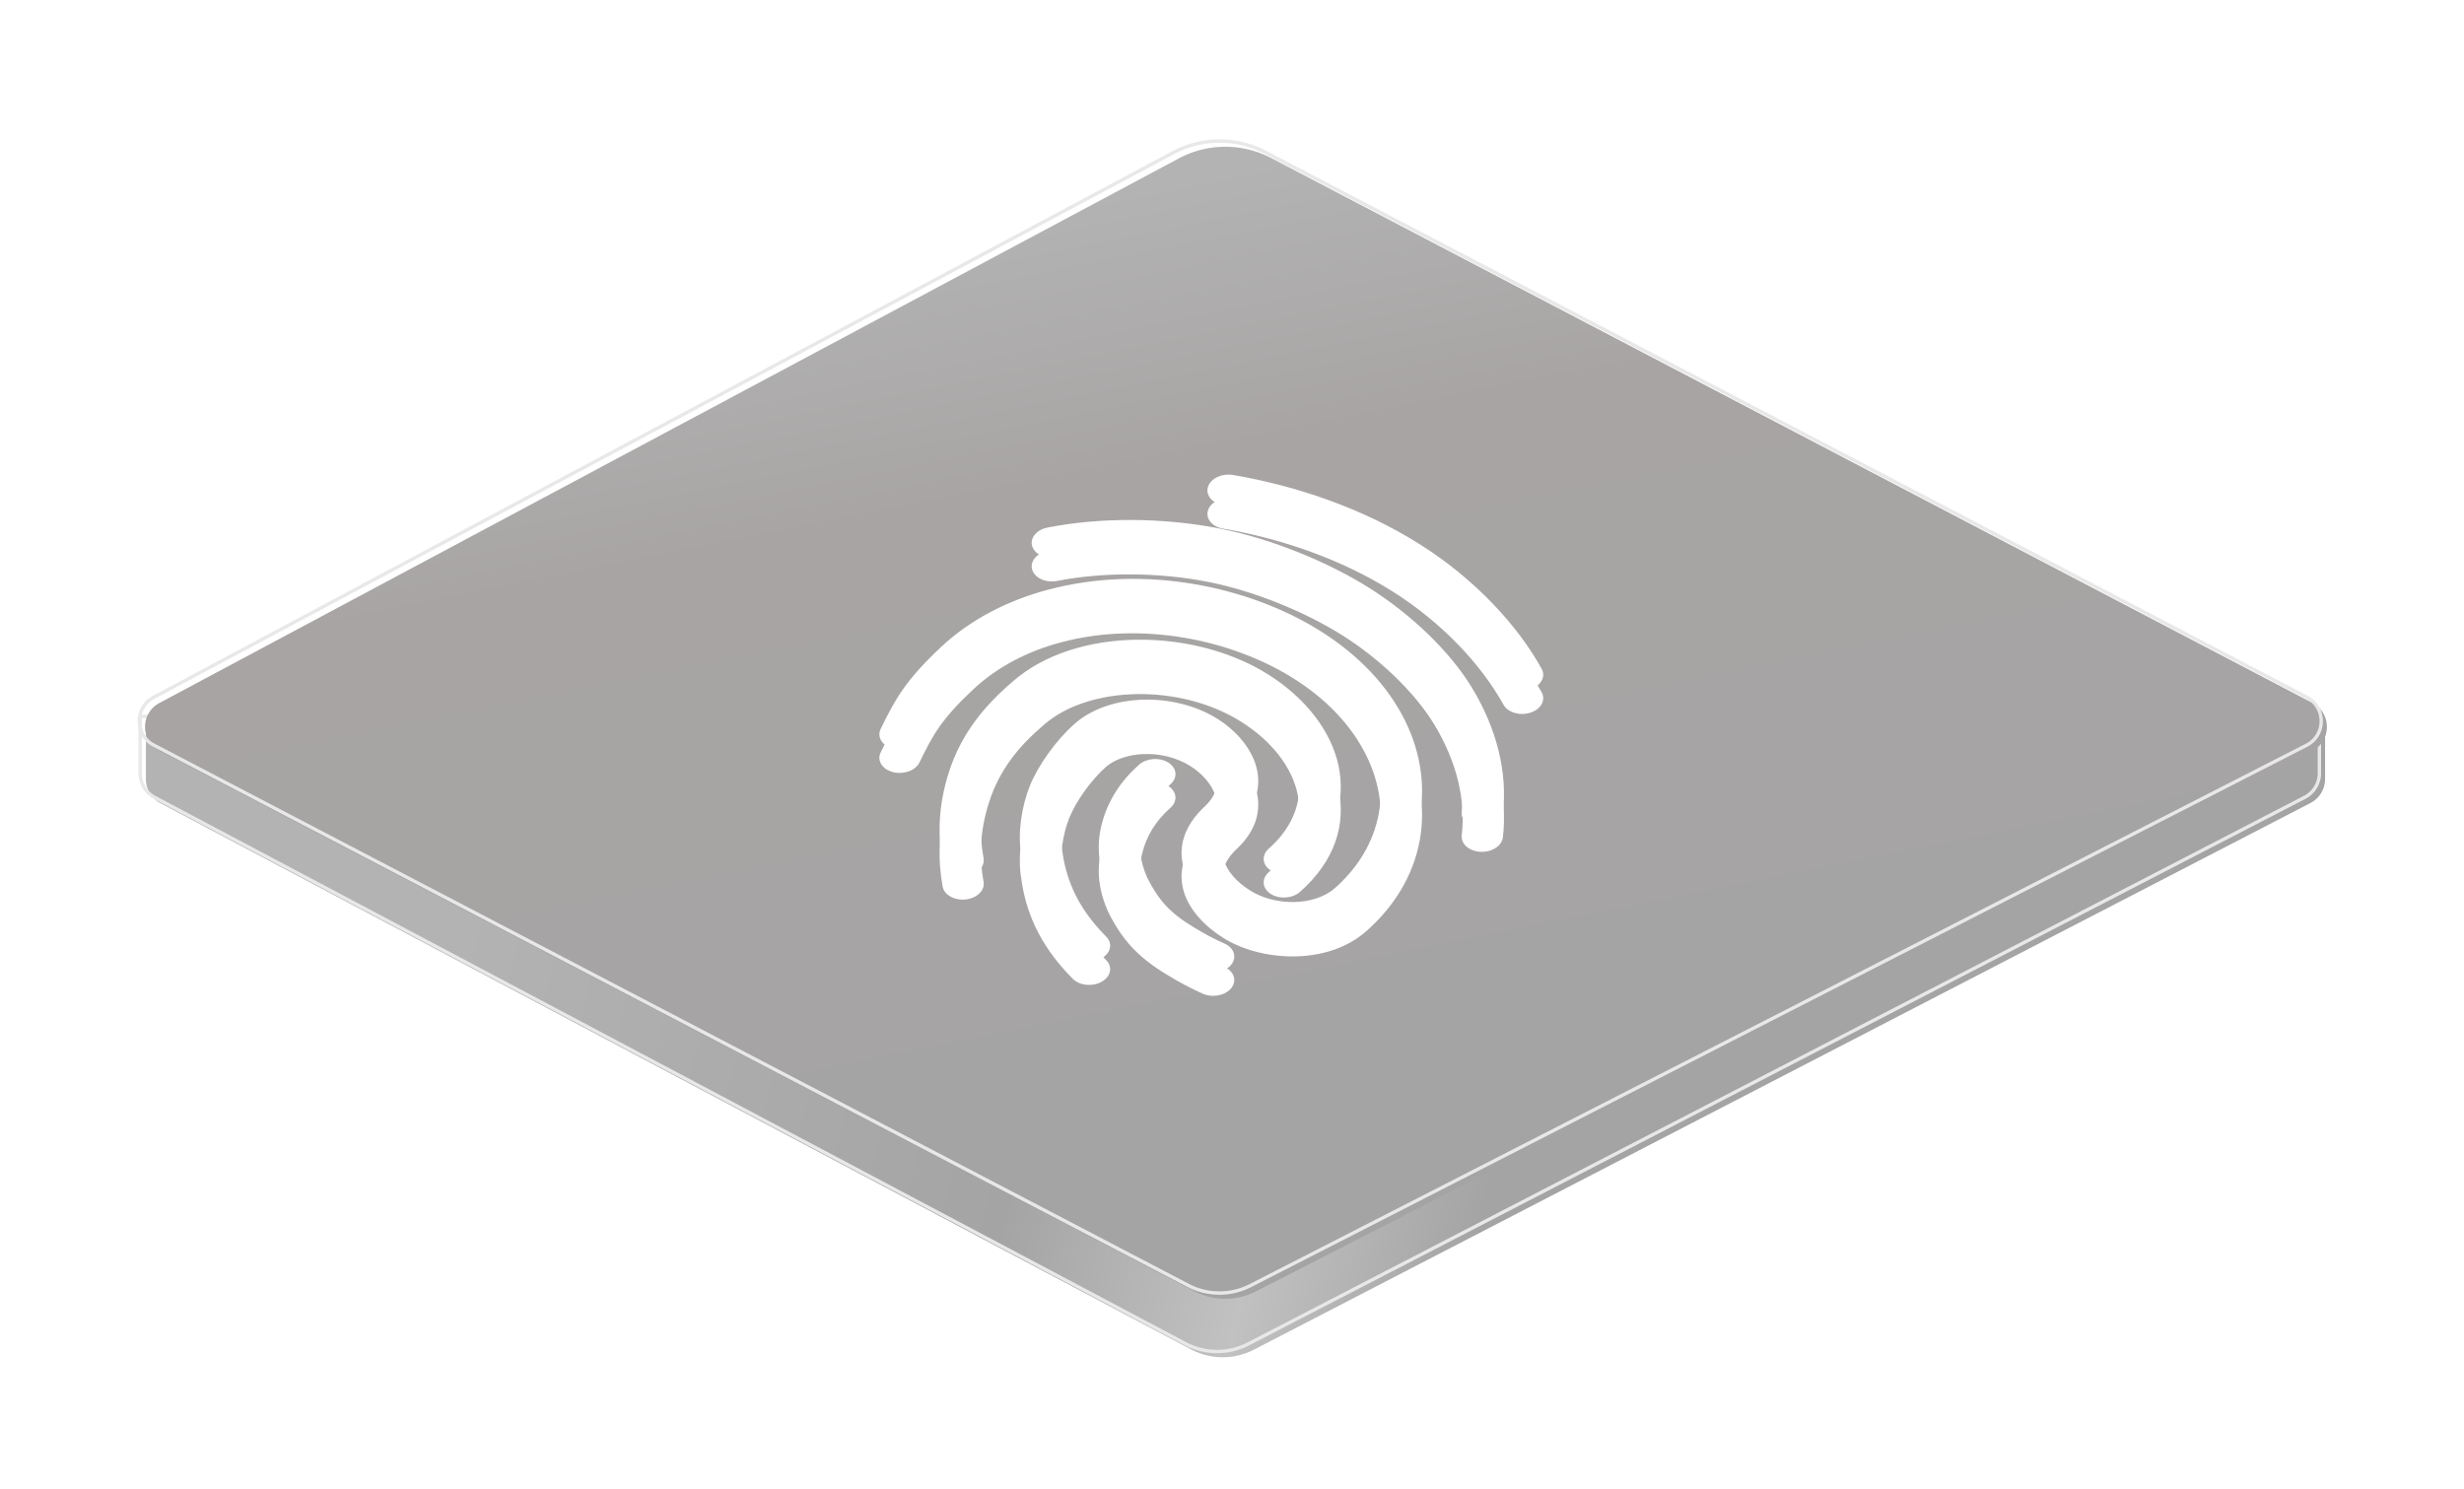 <svg fill="none" xmlns="http://www.w3.org/2000/svg" viewBox="0 0 364 220">
    <g filter="url(#filter0_d_1945_34339)">
        <g filter="url(#filter1_i_1945_34339)">
            <path
                d="M20.71 102.595h321.926v8.406a4 4 0 0 1-2.162 3.553l-156.086 80.772a10 10 0 0 1-9.279-.046L22.837 114.563a4.001 4.001 0 0 1-2.126-3.535v-8.433Z"
                fill="url(#paint0_linear_1945_34339)" />
        </g>
        <path
            d="M20.71 102.595h321.926v8.406a4 4 0 0 1-2.162 3.553l-156.086 80.772a10 10 0 0 1-9.279-.046L22.837 114.563a4.001 4.001 0 0 1-2.126-3.535v-8.433Z"
            stroke="#E8E8E8" stroke-width=".5" />
        <g filter="url(#filter2_i_1945_34339)">
            <path
                d="M175.519 186.667 22.732 106.854c-2.848-1.488-2.867-5.559-.033-7.074l150.585-80.46a14.616 14.616 0 0 1 13.666-.059l153.811 80.503c2.875 1.505 2.856 5.627-.032 7.105l-156.025 79.837a9.999 9.999 0 0 1-9.185-.039Z"
                fill="url(#paint1_linear_1945_34339)" />
        </g>
        <path
            d="M175.519 186.667 22.732 106.854c-2.848-1.488-2.867-5.559-.033-7.074l150.585-80.46a14.616 14.616 0 0 1 13.666-.059l153.811 80.503c2.875 1.505 2.856 5.627-.032 7.105l-156.025 79.837a9.999 9.999 0 0 1-9.185-.039Z"
            stroke="#E8E8E8" stroke-width=".5" />
        <g style="mix-blend-mode:soft-light" filter="url(#filter3_di_1945_34339)">
            <path fill-rule="evenodd" clip-rule="evenodd"
                d="M183.002 66.093c9.227 1.575 19.062 4.86 27.562 10.222 8.065 5.088 14.403 11.872 18.024 18.417.64 1.156-.105 2.5-1.664 3.004-1.559.503-3.341-.026-3.981-1.182-3.273-5.915-9.059-12.11-16.37-16.723-7.704-4.86-16.652-7.853-25.048-9.285-1.635-.28-2.63-1.502-2.222-2.732.408-1.229 2.064-2 3.699-1.72Zm-2.071 7.893c7.819 1.533 16.168 4.996 22.224 8.816 6.066 3.827 11.846 9.283 15.164 14.77 3.694 6.111 5.252 12.584 4.537 18.596-.15 1.257-1.632 2.208-3.31 2.123-1.678-.085-2.917-1.174-2.768-2.432.613-5.152-.714-10.85-4.028-16.332-2.914-4.82-8.119-9.76-13.586-13.208-5.476-3.455-13.049-6.572-19.897-7.915-7.463-1.463-15.681-1.427-22.247-.133-1.638.323-3.287-.403-3.683-1.622-.397-1.219.609-2.468 2.247-2.791 7.638-1.505 16.924-1.523 25.347.128Zm14.706 14.996c11.986 7.411 17.066 18.618 14.726 28.639-1.228 5.259-4.279 9.401-7.699 12.414-5.824 5.132-15.607 4.453-21.129.97-2.765-1.745-5.064-4.162-5.857-6.984-.818-2.907.027-6.049 3.124-8.947 1.855-1.736 2.111-3.499 1.568-5.13-.573-1.721-2.056-3.294-3.624-4.284-4.268-2.692-9.955-2.175-12.548.109-2.161 1.905-4.411 5.074-5.385 7.497-.987 2.456-1.475 5.731-1.076 8.153l.004.029.004.029c.529 4.073 2.081 8.382 6.502 12.811.998 1 .707 2.433-.651 3.201-1.358.768-3.267.581-4.265-.419-5.201-5.209-7.041-10.339-7.655-15.027-.51-3.144.109-7.051 1.297-10.006 1.204-2.997 3.852-6.749 6.61-9.179 5.187-4.57 14.813-4.714 21.153-.714 2.379 1.501 4.638 3.848 5.557 6.609.948 2.85.444 6.128-2.757 9.124-1.958 1.834-2.319 3.572-1.886 5.114.458 1.628 1.868 3.231 3.876 4.497 3.665 2.312 9.456 2.337 12.522-.364 2.772-2.442 5.286-5.831 6.305-10.195 1.955-8.375-2.283-17.985-12.662-24.403-9.007-5.57-22.152-8.348-34.058-5.197-5.075 1.343-9.548 3.714-13.013 6.958-4.77 4.464-6.011 6.817-7.954 10.809-.581 1.193-2.334 1.828-3.916 1.419-1.581-.409-2.393-1.707-1.812-2.9 2.079-4.271 3.606-7.133 8.947-12.132 4.194-3.926 9.64-6.819 15.823-8.455 14.363-3.8 29.682-.383 39.929 5.954Zm-45.174 7.614c9.214-8.097 26.677-8.002 37.735-1.026 10.997 6.937 15.131 19.444 4.68 28.652-1.102.971-3.028 1.107-4.303.302-1.275-.804-1.414-2.243-.312-3.214 7.647-6.738 5.144-16.42-4.056-22.224-9.131-5.76-22.639-5.296-29.147.439l-.018.016-.019.015c-3.708 3.152-6.505 6.627-8.027 11.273-1.553 4.741-1.441 8.697-.855 11.888.228 1.245-.94 2.415-2.609 2.612-1.67.198-3.208-.652-3.437-1.897-.669-3.647-.794-8.195.976-13.6 1.799-5.491 5.145-9.623 9.392-13.236Zm22.971 11.982c1.274.804 1.414 2.243.312 3.214-2.155 1.899-3.513 4.13-4.16 6.668-.623 2.443-.346 4.663.719 7.107 1.719 3.407 3.429 5.278 6.903 7.356l.017.01.016.01c1.356.835 3.026 1.744 4.456 2.362 1.445.626 1.914 2.02 1.047 3.115-.867 1.094-2.741 1.475-4.186.85-1.788-.774-3.722-1.835-5.238-2.767-4.431-2.653-6.712-5.231-8.755-9.294l-.022-.044-.02-.046c-1.351-3.077-1.779-6.094-.93-9.421.827-3.247 2.612-6.24 5.537-8.817 1.102-.971 3.029-1.107 4.304-.303Z"
                fill="#fff" />
        </g>
        <g filter="url(#filter4_i_1945_34339)">
            <path fill-rule="evenodd" clip-rule="evenodd"
                d="M183.002 66.093c9.227 1.575 19.062 4.86 27.562 10.222 8.065 5.088 14.403 11.872 18.024 18.417.64 1.156-.105 2.5-1.664 3.004-1.559.503-3.341-.026-3.981-1.182-3.273-5.915-9.059-12.11-16.37-16.723-7.704-4.86-16.652-7.853-25.048-9.285-1.635-.28-2.63-1.502-2.222-2.732.408-1.229 2.064-2 3.699-1.72Zm-2.071 7.893c7.819 1.533 16.168 4.996 22.224 8.816 6.066 3.827 11.846 9.283 15.164 14.77 3.694 6.111 5.252 12.584 4.537 18.596-.15 1.257-1.632 2.208-3.31 2.123-1.678-.085-2.917-1.174-2.768-2.432.613-5.152-.714-10.85-4.028-16.332-2.914-4.82-8.119-9.76-13.586-13.208-5.476-3.455-13.049-6.572-19.897-7.915-7.463-1.463-15.681-1.427-22.247-.133-1.638.323-3.287-.403-3.683-1.622-.397-1.219.609-2.468 2.247-2.791 7.638-1.505 16.924-1.523 25.347.128Zm14.706 14.996c11.986 7.411 17.066 18.618 14.726 28.639-1.228 5.259-4.279 9.401-7.699 12.414-5.824 5.132-15.607 4.453-21.129.97-2.765-1.745-5.064-4.162-5.857-6.984-.818-2.907.027-6.049 3.124-8.947 1.855-1.736 2.111-3.499 1.568-5.13-.573-1.721-2.056-3.294-3.624-4.284-4.268-2.692-9.955-2.175-12.548.109-2.161 1.905-4.411 5.074-5.385 7.497-.987 2.456-1.475 5.731-1.076 8.153l.004.029.004.029c.529 4.073 2.081 8.382 6.502 12.811.998 1 .707 2.433-.651 3.201-1.358.768-3.267.581-4.265-.419-5.201-5.209-7.041-10.339-7.655-15.027-.51-3.144.109-7.051 1.297-10.006 1.204-2.997 3.852-6.749 6.61-9.179 5.187-4.57 14.813-4.714 21.153-.714 2.379 1.501 4.638 3.848 5.557 6.609.948 2.85.444 6.128-2.757 9.124-1.958 1.834-2.319 3.572-1.886 5.114.458 1.628 1.868 3.231 3.876 4.497 3.665 2.312 9.456 2.337 12.522-.364 2.772-2.442 5.286-5.831 6.305-10.195 1.955-8.375-2.283-17.985-12.662-24.403-9.007-5.57-22.152-8.348-34.058-5.197-5.075 1.343-9.548 3.714-13.013 6.958-4.77 4.464-6.011 6.817-7.954 10.809-.581 1.193-2.334 1.828-3.916 1.419-1.581-.409-2.393-1.707-1.812-2.9 2.079-4.271 3.606-7.133 8.947-12.132 4.194-3.926 9.64-6.819 15.823-8.455 14.363-3.8 29.682-.383 39.929 5.954Zm-45.174 7.614c9.214-8.097 26.677-8.002 37.735-1.026 10.997 6.937 15.131 19.444 4.68 28.652-1.102.971-3.028 1.107-4.303.302-1.275-.804-1.414-2.243-.312-3.214 7.647-6.738 5.144-16.42-4.056-22.224-9.131-5.76-22.639-5.296-29.147.439l-.018.016-.019.015c-3.708 3.152-6.505 6.627-8.027 11.273-1.553 4.741-1.441 8.697-.855 11.888.228 1.245-.94 2.415-2.609 2.612-1.67.198-3.208-.652-3.437-1.897-.669-3.647-.794-8.195.976-13.6 1.799-5.491 5.145-9.623 9.392-13.236Zm22.971 11.982c1.274.804 1.414 2.243.312 3.214-2.155 1.899-3.513 4.13-4.16 6.668-.623 2.443-.346 4.663.719 7.107 1.719 3.407 3.429 5.278 6.903 7.356l.017.01.016.01c1.356.835 3.026 1.744 4.456 2.362 1.445.626 1.914 2.02 1.047 3.115-.867 1.094-2.741 1.475-4.186.85-1.788-.774-3.722-1.835-5.238-2.767-4.431-2.653-6.712-5.231-8.755-9.294l-.022-.044-.02-.046c-1.351-3.077-1.779-6.094-.93-9.421.827-3.247 2.612-6.24 5.537-8.817 1.102-.971 3.029-1.107 4.304-.303Z"
                fill="#fff" />
        </g>
    </g>
    <defs>
        <filter id="filter0_d_1945_34339" x=".334" y=".593" width="362.822" height="219.35" filterUnits="userSpaceOnUse"
            color-interpolation-filters="sRGB">
            <feFlood flood-opacity="0" result="BackgroundImageFix" />
            <feColorMatrix in="SourceAlpha" values="0 0 0 0 0 0 0 0 0 0 0 0 0 0 0 0 0 0 127 0" result="hardAlpha" />
            <feOffset dy="3.248" />
            <feGaussianBlur stdDeviation="10" />
            <feComposite in2="hardAlpha" operator="out" />
            <feColorMatrix values="0 0 0 0 1 0 0 0 0 1 0 0 0 0 1 0 0 0 0.25 0" />
            <feBlend in2="BackgroundImageFix" result="effect1_dropShadow_1945_34339" />
            <feBlend in="SourceGraphic" in2="effect1_dropShadow_1945_34339" result="shape" />
        </filter>
        <filter id="filter1_i_1945_34339" x="20.461" y="102.345" width="322.425" height="94.35"
            filterUnits="userSpaceOnUse" color-interpolation-filters="sRGB">
            <feFlood flood-opacity="0" result="BackgroundImageFix" />
            <feBlend in="SourceGraphic" in2="BackgroundImageFix" result="shape" />
            <feColorMatrix in="SourceAlpha" values="0 0 0 0 0 0 0 0 0 0 0 0 0 0 0 0 0 0 127 0" result="hardAlpha" />
            <feOffset dx=".843" dy=".843" />
            <feComposite in2="hardAlpha" operator="arithmetic" k2="-1" k3="1" />
            <feColorMatrix values="0 0 0 0 0.758 0 0 0 0 0.758 0 0 0 0 0.758 0 0 0 1 0" />
            <feBlend in2="shape" result="effect1_innerShadow_1945_34339" />
        </filter>
        <filter id="filter2_i_1945_34339" x="20.334" y="17.345" width="322.822" height="170.709"
            filterUnits="userSpaceOnUse" color-interpolation-filters="sRGB">
            <feFlood flood-opacity="0" result="BackgroundImageFix" />
            <feBlend in="SourceGraphic" in2="BackgroundImageFix" result="shape" />
            <feColorMatrix in="SourceAlpha" values="0 0 0 0 0 0 0 0 0 0 0 0 0 0 0 0 0 0 127 0" result="hardAlpha" />
            <feOffset dx=".843" dy=".843" />
            <feComposite in2="hardAlpha" operator="arithmetic" k2="-1" k3="1" />
            <feColorMatrix values="0 0 0 0 0.659 0 0 0 0 0.647 0 0 0 0 0.647 0 0 0 1 0" />
            <feBlend in2="shape" result="effect1_innerShadow_1945_34339" />
        </filter>
        <filter id="filter3_di_1945_34339" x="113.382" y="52.142" width="132.802" height="108.269"
            filterUnits="userSpaceOnUse" color-interpolation-filters="sRGB">
            <feFlood flood-opacity="0" result="BackgroundImageFix" />
            <feColorMatrix in="SourceAlpha" values="0 0 0 0 0 0 0 0 0 0 0 0 0 0 0 0 0 0 127 0" result="hardAlpha" />
            <feOffset dy="3.473" />
            <feGaussianBlur stdDeviation="8.684" />
            <feComposite in2="hardAlpha" operator="out" />
            <feColorMatrix values="0 0 0 0 0.45 0 0 0 0 0.45 0 0 0 0 0.45 0 0 0 0.2 0" />
            <feBlend in2="BackgroundImageFix" result="effect1_dropShadow_1945_34339" />
            <feBlend in="SourceGraphic" in2="effect1_dropShadow_1945_34339" result="shape" />
            <feColorMatrix in="SourceAlpha" values="0 0 0 0 0 0 0 0 0 0 0 0 0 0 0 0 0 0 127 0" result="hardAlpha" />
            <feOffset dx="-.841" dy=".841" />
            <feGaussianBlur stdDeviation=".841" />
            <feComposite in2="hardAlpha" operator="arithmetic" k2="-1" k3="1" />
            <feColorMatrix values="0 0 0 0 0.321 0 0 0 0 0.321 0 0 0 0 0.321 0 0 0 0.25 0" />
            <feBlend in2="shape" result="effect2_innerShadow_1945_34339" />
        </filter>
        <filter id="filter4_i_1945_34339" x="129.909" y="66.036" width="98.909" height="74.376"
            filterUnits="userSpaceOnUse" color-interpolation-filters="sRGB">
            <feFlood flood-opacity="0" result="BackgroundImageFix" />
            <feBlend in="SourceGraphic" in2="BackgroundImageFix" result="shape" />
            <feColorMatrix in="SourceAlpha" values="0 0 0 0 0 0 0 0 0 0 0 0 0 0 0 0 0 0 127 0" result="hardAlpha" />
            <feOffset dx="-.841" dy=".841" />
            <feGaussianBlur stdDeviation=".841" />
            <feComposite in2="hardAlpha" operator="arithmetic" k2="-1" k3="1" />
            <feColorMatrix values="0 0 0 0 0.617 0 0 0 0 0.617 0 0 0 0 0.617 0 0 0 1 0" />
            <feBlend in2="shape" result="effect1_innerShadow_1945_34339" />
        </filter>
        <linearGradient id="paint0_linear_1945_34339" x1="61.616" y1="156.243" x2="294.813" y2="211.459"
            gradientUnits="userSpaceOnUse">
            <stop stop-color="#B3B3B3" />
            <stop offset=".367" stop-color="#A4A4A4" />
            <stop offset=".521" stop-color="#C1C1C1" />
            <stop offset=".654" stop-color="#A4A4A4" />
            <stop offset="1" stop-color="#A4A4A4" />
        </linearGradient>
        <linearGradient id="paint1_linear_1945_34339" x1="149.291" y1="27.378" x2="181.816" y2="189.061"
            gradientUnits="userSpaceOnUse">
            <stop stop-color="#B3B3B3" />
            <stop offset=".245" stop-color="#A8A4A4" />
            <stop offset="1" stop-color="#A4A4A4" />
        </linearGradient>
    </defs>
</svg>
